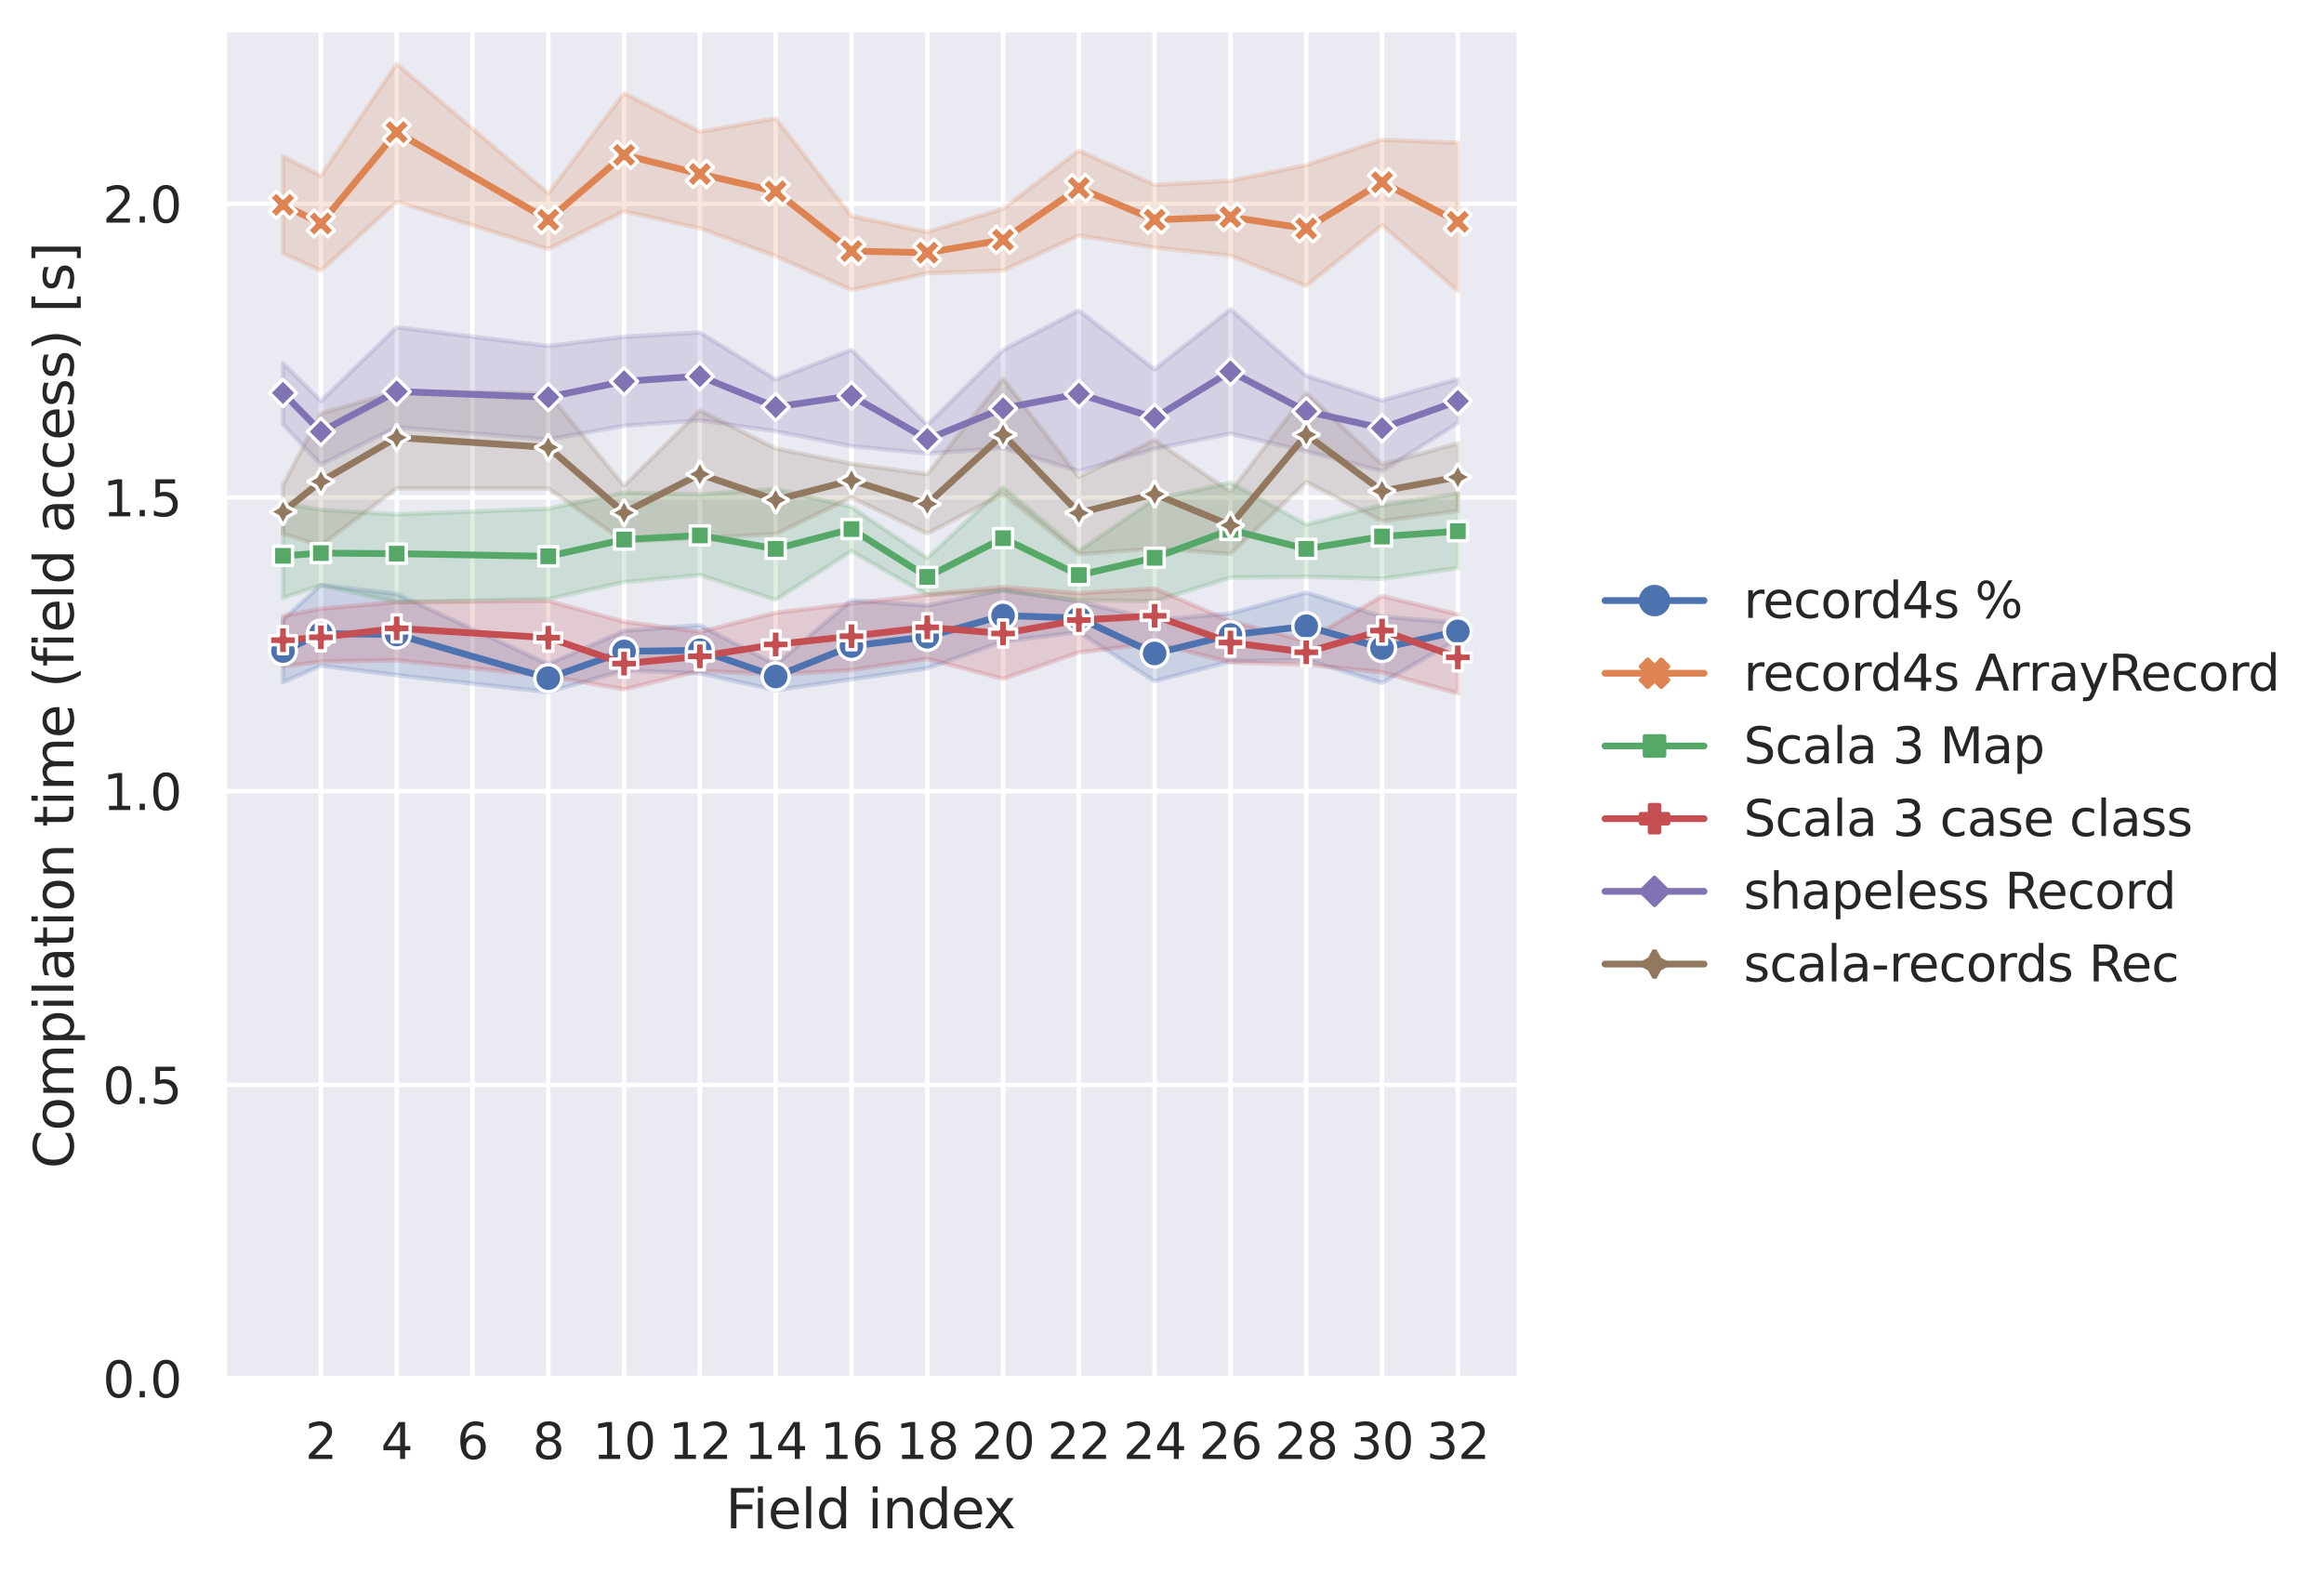 <?xml version="1.0" encoding="utf-8" standalone="no"?>
<!DOCTYPE svg PUBLIC "-//W3C//DTD SVG 1.1//EN"
  "http://www.w3.org/Graphics/SVG/1.1/DTD/svg11.dtd">
<svg xmlns:xlink="http://www.w3.org/1999/xlink" width="516.177pt" height="349.14pt" viewBox="0 0 516.177 349.14" xmlns="http://www.w3.org/2000/svg" version="1.1">
 <defs>
  <style type="text/css">*{stroke-linejoin: round; stroke-linecap: butt}</style>
 </defs>
 <g id="figure_1">
  <g id="patch_1">
   <path d="M 0 349.14 
L 516.177 349.14 
L 516.177 0 
L 0 0 
z
" style="fill: #ffffff"/>
  </g>
  <g id="axes_1">
   <g id="patch_2">
    <path d="M 49.807 306.18 
L 336.842 306.18 
L 336.842 7.2 
L 49.807 7.2 
z
" style="fill: #eaeaf2"/>
   </g>
   <g id="matplotlib.axis_1">
    <g id="xtick_1">
     <g id="line2d_1">
      <path d="M 71.272 306.18 
L 71.272 7.2 
" clip-path="url(#p2b495e289c)" style="fill: none; stroke: #ffffff; stroke-linecap: round"/>
     </g>
     <g id="text_1">
      <!-- 2 -->
      <g style="fill: #262626" transform="translate(67.772 324.038) scale(0.11 -0.11)">
       <defs>
        <path id="DejaVuSans-32" d="M 1228 531 
L 3431 531 
L 3431 0 
L 469 0 
L 469 531 
Q 828 903 1448 1529 
Q 2069 2156 2228 2338 
Q 2531 2678 2651 2914 
Q 2772 3150 2772 3378 
Q 2772 3750 2511 3984 
Q 2250 4219 1831 4219 
Q 1534 4219 1204 4116 
Q 875 4013 500 3803 
L 500 4441 
Q 881 4594 1212 4672 
Q 1544 4750 1819 4750 
Q 2544 4750 2975 4387 
Q 3406 4025 3406 3419 
Q 3406 3131 3298 2873 
Q 3191 2616 2906 2266 
Q 2828 2175 2409 1742 
Q 1991 1309 1228 531 
z
" transform="scale(0.016)"/>
       </defs>
       <use xlink:href="#DejaVuSans-32"/>
      </g>
     </g>
    </g>
    <g id="xtick_2">
     <g id="line2d_2">
      <path d="M 88.107 306.18 
L 88.107 7.2 
" clip-path="url(#p2b495e289c)" style="fill: none; stroke: #ffffff; stroke-linecap: round"/>
     </g>
     <g id="text_2">
      <!-- 4 -->
      <g style="fill: #262626" transform="translate(84.607 324.038) scale(0.11 -0.11)">
       <defs>
        <path id="DejaVuSans-34" d="M 2419 4116 
L 825 1625 
L 2419 1625 
L 2419 4116 
z
M 2253 4666 
L 3047 4666 
L 3047 1625 
L 3713 1625 
L 3713 1100 
L 3047 1100 
L 3047 0 
L 2419 0 
L 2419 1100 
L 313 1100 
L 313 1709 
L 2253 4666 
z
" transform="scale(0.016)"/>
       </defs>
       <use xlink:href="#DejaVuSans-34"/>
      </g>
     </g>
    </g>
    <g id="xtick_3">
     <g id="line2d_3">
      <path d="M 104.942 306.18 
L 104.942 7.2 
" clip-path="url(#p2b495e289c)" style="fill: none; stroke: #ffffff; stroke-linecap: round"/>
     </g>
     <g id="text_3">
      <!-- 6 -->
      <g style="fill: #262626" transform="translate(101.442 324.038) scale(0.11 -0.11)">
       <defs>
        <path id="DejaVuSans-36" d="M 2113 2584 
Q 1688 2584 1439 2293 
Q 1191 2003 1191 1497 
Q 1191 994 1439 701 
Q 1688 409 2113 409 
Q 2538 409 2786 701 
Q 3034 994 3034 1497 
Q 3034 2003 2786 2293 
Q 2538 2584 2113 2584 
z
M 3366 4563 
L 3366 3988 
Q 3128 4100 2886 4159 
Q 2644 4219 2406 4219 
Q 1781 4219 1451 3797 
Q 1122 3375 1075 2522 
Q 1259 2794 1537 2939 
Q 1816 3084 2150 3084 
Q 2853 3084 3261 2657 
Q 3669 2231 3669 1497 
Q 3669 778 3244 343 
Q 2819 -91 2113 -91 
Q 1303 -91 875 529 
Q 447 1150 447 2328 
Q 447 3434 972 4092 
Q 1497 4750 2381 4750 
Q 2619 4750 2861 4703 
Q 3103 4656 3366 4563 
z
" transform="scale(0.016)"/>
       </defs>
       <use xlink:href="#DejaVuSans-36"/>
      </g>
     </g>
    </g>
    <g id="xtick_4">
     <g id="line2d_4">
      <path d="M 121.776 306.18 
L 121.776 7.2 
" clip-path="url(#p2b495e289c)" style="fill: none; stroke: #ffffff; stroke-linecap: round"/>
     </g>
     <g id="text_4">
      <!-- 8 -->
      <g style="fill: #262626" transform="translate(118.277 324.038) scale(0.11 -0.11)">
       <defs>
        <path id="DejaVuSans-38" d="M 2034 2216 
Q 1584 2216 1326 1975 
Q 1069 1734 1069 1313 
Q 1069 891 1326 650 
Q 1584 409 2034 409 
Q 2484 409 2743 651 
Q 3003 894 3003 1313 
Q 3003 1734 2745 1975 
Q 2488 2216 2034 2216 
z
M 1403 2484 
Q 997 2584 770 2862 
Q 544 3141 544 3541 
Q 544 4100 942 4425 
Q 1341 4750 2034 4750 
Q 2731 4750 3128 4425 
Q 3525 4100 3525 3541 
Q 3525 3141 3298 2862 
Q 3072 2584 2669 2484 
Q 3125 2378 3379 2068 
Q 3634 1759 3634 1313 
Q 3634 634 3220 271 
Q 2806 -91 2034 -91 
Q 1263 -91 848 271 
Q 434 634 434 1313 
Q 434 1759 690 2068 
Q 947 2378 1403 2484 
z
M 1172 3481 
Q 1172 3119 1398 2916 
Q 1625 2713 2034 2713 
Q 2441 2713 2670 2916 
Q 2900 3119 2900 3481 
Q 2900 3844 2670 4047 
Q 2441 4250 2034 4250 
Q 1625 4250 1398 4047 
Q 1172 3844 1172 3481 
z
" transform="scale(0.016)"/>
       </defs>
       <use xlink:href="#DejaVuSans-38"/>
      </g>
     </g>
    </g>
    <g id="xtick_5">
     <g id="line2d_5">
      <path d="M 138.611 306.18 
L 138.611 7.2 
" clip-path="url(#p2b495e289c)" style="fill: none; stroke: #ffffff; stroke-linecap: round"/>
     </g>
     <g id="text_5">
      <!-- 10 -->
      <g style="fill: #262626" transform="translate(131.613 324.038) scale(0.11 -0.11)">
       <defs>
        <path id="DejaVuSans-31" d="M 794 531 
L 1825 531 
L 1825 4091 
L 703 3866 
L 703 4441 
L 1819 4666 
L 2450 4666 
L 2450 531 
L 3481 531 
L 3481 0 
L 794 0 
L 794 531 
z
" transform="scale(0.016)"/>
        <path id="DejaVuSans-30" d="M 2034 4250 
Q 1547 4250 1301 3770 
Q 1056 3291 1056 2328 
Q 1056 1369 1301 889 
Q 1547 409 2034 409 
Q 2525 409 2770 889 
Q 3016 1369 3016 2328 
Q 3016 3291 2770 3770 
Q 2525 4250 2034 4250 
z
M 2034 4750 
Q 2819 4750 3233 4129 
Q 3647 3509 3647 2328 
Q 3647 1150 3233 529 
Q 2819 -91 2034 -91 
Q 1250 -91 836 529 
Q 422 1150 422 2328 
Q 422 3509 836 4129 
Q 1250 4750 2034 4750 
z
" transform="scale(0.016)"/>
       </defs>
       <use xlink:href="#DejaVuSans-31"/>
       <use xlink:href="#DejaVuSans-30" x="63.623"/>
      </g>
     </g>
    </g>
    <g id="xtick_6">
     <g id="line2d_6">
      <path d="M 155.446 306.18 
L 155.446 7.2 
" clip-path="url(#p2b495e289c)" style="fill: none; stroke: #ffffff; stroke-linecap: round"/>
     </g>
     <g id="text_6">
      <!-- 12 -->
      <g style="fill: #262626" transform="translate(148.447 324.038) scale(0.11 -0.11)">
       <use xlink:href="#DejaVuSans-31"/>
       <use xlink:href="#DejaVuSans-32" x="63.623"/>
      </g>
     </g>
    </g>
    <g id="xtick_7">
     <g id="line2d_7">
      <path d="M 172.281 306.18 
L 172.281 7.2 
" clip-path="url(#p2b495e289c)" style="fill: none; stroke: #ffffff; stroke-linecap: round"/>
     </g>
     <g id="text_7">
      <!-- 14 -->
      <g style="fill: #262626" transform="translate(165.282 324.038) scale(0.11 -0.11)">
       <use xlink:href="#DejaVuSans-31"/>
       <use xlink:href="#DejaVuSans-34" x="63.623"/>
      </g>
     </g>
    </g>
    <g id="xtick_8">
     <g id="line2d_8">
      <path d="M 189.116 306.18 
L 189.116 7.2 
" clip-path="url(#p2b495e289c)" style="fill: none; stroke: #ffffff; stroke-linecap: round"/>
     </g>
     <g id="text_8">
      <!-- 16 -->
      <g style="fill: #262626" transform="translate(182.117 324.038) scale(0.11 -0.11)">
       <use xlink:href="#DejaVuSans-31"/>
       <use xlink:href="#DejaVuSans-36" x="63.623"/>
      </g>
     </g>
    </g>
    <g id="xtick_9">
     <g id="line2d_9">
      <path d="M 205.951 306.18 
L 205.951 7.2 
" clip-path="url(#p2b495e289c)" style="fill: none; stroke: #ffffff; stroke-linecap: round"/>
     </g>
     <g id="text_9">
      <!-- 18 -->
      <g style="fill: #262626" transform="translate(198.952 324.038) scale(0.11 -0.11)">
       <use xlink:href="#DejaVuSans-31"/>
       <use xlink:href="#DejaVuSans-38" x="63.623"/>
      </g>
     </g>
    </g>
    <g id="xtick_10">
     <g id="line2d_10">
      <path d="M 222.786 306.18 
L 222.786 7.2 
" clip-path="url(#p2b495e289c)" style="fill: none; stroke: #ffffff; stroke-linecap: round"/>
     </g>
     <g id="text_10">
      <!-- 20 -->
      <g style="fill: #262626" transform="translate(215.787 324.038) scale(0.11 -0.11)">
       <use xlink:href="#DejaVuSans-32"/>
       <use xlink:href="#DejaVuSans-30" x="63.623"/>
      </g>
     </g>
    </g>
    <g id="xtick_11">
     <g id="line2d_11">
      <path d="M 239.621 306.18 
L 239.621 7.2 
" clip-path="url(#p2b495e289c)" style="fill: none; stroke: #ffffff; stroke-linecap: round"/>
     </g>
     <g id="text_11">
      <!-- 22 -->
      <g style="fill: #262626" transform="translate(232.622 324.038) scale(0.11 -0.11)">
       <use xlink:href="#DejaVuSans-32"/>
       <use xlink:href="#DejaVuSans-32" x="63.623"/>
      </g>
     </g>
    </g>
    <g id="xtick_12">
     <g id="line2d_12">
      <path d="M 256.456 306.18 
L 256.456 7.2 
" clip-path="url(#p2b495e289c)" style="fill: none; stroke: #ffffff; stroke-linecap: round"/>
     </g>
     <g id="text_12">
      <!-- 24 -->
      <g style="fill: #262626" transform="translate(249.457 324.038) scale(0.11 -0.11)">
       <use xlink:href="#DejaVuSans-32"/>
       <use xlink:href="#DejaVuSans-34" x="63.623"/>
      </g>
     </g>
    </g>
    <g id="xtick_13">
     <g id="line2d_13">
      <path d="M 273.291 306.18 
L 273.291 7.2 
" clip-path="url(#p2b495e289c)" style="fill: none; stroke: #ffffff; stroke-linecap: round"/>
     </g>
     <g id="text_13">
      <!-- 26 -->
      <g style="fill: #262626" transform="translate(266.292 324.038) scale(0.11 -0.11)">
       <use xlink:href="#DejaVuSans-32"/>
       <use xlink:href="#DejaVuSans-36" x="63.623"/>
      </g>
     </g>
    </g>
    <g id="xtick_14">
     <g id="line2d_14">
      <path d="M 290.126 306.18 
L 290.126 7.2 
" clip-path="url(#p2b495e289c)" style="fill: none; stroke: #ffffff; stroke-linecap: round"/>
     </g>
     <g id="text_14">
      <!-- 28 -->
      <g style="fill: #262626" transform="translate(283.127 324.038) scale(0.11 -0.11)">
       <use xlink:href="#DejaVuSans-32"/>
       <use xlink:href="#DejaVuSans-38" x="63.623"/>
      </g>
     </g>
    </g>
    <g id="xtick_15">
     <g id="line2d_15">
      <path d="M 306.96 306.18 
L 306.96 7.2 
" clip-path="url(#p2b495e289c)" style="fill: none; stroke: #ffffff; stroke-linecap: round"/>
     </g>
     <g id="text_15">
      <!-- 30 -->
      <g style="fill: #262626" transform="translate(299.962 324.038) scale(0.11 -0.11)">
       <defs>
        <path id="DejaVuSans-33" d="M 2597 2516 
Q 3050 2419 3304 2112 
Q 3559 1806 3559 1356 
Q 3559 666 3084 287 
Q 2609 -91 1734 -91 
Q 1441 -91 1130 -33 
Q 819 25 488 141 
L 488 750 
Q 750 597 1062 519 
Q 1375 441 1716 441 
Q 2309 441 2620 675 
Q 2931 909 2931 1356 
Q 2931 1769 2642 2001 
Q 2353 2234 1838 2234 
L 1294 2234 
L 1294 2753 
L 1863 2753 
Q 2328 2753 2575 2939 
Q 2822 3125 2822 3475 
Q 2822 3834 2567 4026 
Q 2313 4219 1838 4219 
Q 1578 4219 1281 4162 
Q 984 4106 628 3988 
L 628 4550 
Q 988 4650 1302 4700 
Q 1616 4750 1894 4750 
Q 2613 4750 3031 4423 
Q 3450 4097 3450 3541 
Q 3450 3153 3228 2886 
Q 3006 2619 2597 2516 
z
" transform="scale(0.016)"/>
       </defs>
       <use xlink:href="#DejaVuSans-33"/>
       <use xlink:href="#DejaVuSans-30" x="63.623"/>
      </g>
     </g>
    </g>
    <g id="xtick_16">
     <g id="line2d_16">
      <path d="M 323.795 306.18 
L 323.795 7.2 
" clip-path="url(#p2b495e289c)" style="fill: none; stroke: #ffffff; stroke-linecap: round"/>
     </g>
     <g id="text_16">
      <!-- 32 -->
      <g style="fill: #262626" transform="translate(316.797 324.038) scale(0.11 -0.11)">
       <use xlink:href="#DejaVuSans-33"/>
       <use xlink:href="#DejaVuSans-32" x="63.623"/>
      </g>
     </g>
    </g>
    <g id="text_17">
     <!-- Field index -->
     <g style="fill: #262626" transform="translate(161.151 339.444) scale(0.12 -0.12)">
      <defs>
       <path id="DejaVuSans-46" d="M 628 4666 
L 3309 4666 
L 3309 4134 
L 1259 4134 
L 1259 2759 
L 3109 2759 
L 3109 2228 
L 1259 2228 
L 1259 0 
L 628 0 
L 628 4666 
z
" transform="scale(0.016)"/>
       <path id="DejaVuSans-69" d="M 603 3500 
L 1178 3500 
L 1178 0 
L 603 0 
L 603 3500 
z
M 603 4863 
L 1178 4863 
L 1178 4134 
L 603 4134 
L 603 4863 
z
" transform="scale(0.016)"/>
       <path id="DejaVuSans-65" d="M 3597 1894 
L 3597 1613 
L 953 1613 
Q 991 1019 1311 708 
Q 1631 397 2203 397 
Q 2534 397 2845 478 
Q 3156 559 3463 722 
L 3463 178 
Q 3153 47 2828 -22 
Q 2503 -91 2169 -91 
Q 1331 -91 842 396 
Q 353 884 353 1716 
Q 353 2575 817 3079 
Q 1281 3584 2069 3584 
Q 2775 3584 3186 3129 
Q 3597 2675 3597 1894 
z
M 3022 2063 
Q 3016 2534 2758 2815 
Q 2500 3097 2075 3097 
Q 1594 3097 1305 2825 
Q 1016 2553 972 2059 
L 3022 2063 
z
" transform="scale(0.016)"/>
       <path id="DejaVuSans-6c" d="M 603 4863 
L 1178 4863 
L 1178 0 
L 603 0 
L 603 4863 
z
" transform="scale(0.016)"/>
       <path id="DejaVuSans-64" d="M 2906 2969 
L 2906 4863 
L 3481 4863 
L 3481 0 
L 2906 0 
L 2906 525 
Q 2725 213 2448 61 
Q 2172 -91 1784 -91 
Q 1150 -91 751 415 
Q 353 922 353 1747 
Q 353 2572 751 3078 
Q 1150 3584 1784 3584 
Q 2172 3584 2448 3432 
Q 2725 3281 2906 2969 
z
M 947 1747 
Q 947 1113 1208 752 
Q 1469 391 1925 391 
Q 2381 391 2643 752 
Q 2906 1113 2906 1747 
Q 2906 2381 2643 2742 
Q 2381 3103 1925 3103 
Q 1469 3103 1208 2742 
Q 947 2381 947 1747 
z
" transform="scale(0.016)"/>
       <path id="DejaVuSans-20" transform="scale(0.016)"/>
       <path id="DejaVuSans-6e" d="M 3513 2113 
L 3513 0 
L 2938 0 
L 2938 2094 
Q 2938 2591 2744 2837 
Q 2550 3084 2163 3084 
Q 1697 3084 1428 2787 
Q 1159 2491 1159 1978 
L 1159 0 
L 581 0 
L 581 3500 
L 1159 3500 
L 1159 2956 
Q 1366 3272 1645 3428 
Q 1925 3584 2291 3584 
Q 2894 3584 3203 3211 
Q 3513 2838 3513 2113 
z
" transform="scale(0.016)"/>
       <path id="DejaVuSans-78" d="M 3513 3500 
L 2247 1797 
L 3578 0 
L 2900 0 
L 1881 1375 
L 863 0 
L 184 0 
L 1544 1831 
L 300 3500 
L 978 3500 
L 1906 2253 
L 2834 3500 
L 3513 3500 
z
" transform="scale(0.016)"/>
      </defs>
      <use xlink:href="#DejaVuSans-46"/>
      <use xlink:href="#DejaVuSans-69" x="50.27"/>
      <use xlink:href="#DejaVuSans-65" x="78.053"/>
      <use xlink:href="#DejaVuSans-6c" x="139.576"/>
      <use xlink:href="#DejaVuSans-64" x="167.359"/>
      <use xlink:href="#DejaVuSans-20" x="230.836"/>
      <use xlink:href="#DejaVuSans-69" x="262.623"/>
      <use xlink:href="#DejaVuSans-6e" x="290.406"/>
      <use xlink:href="#DejaVuSans-64" x="353.785"/>
      <use xlink:href="#DejaVuSans-65" x="417.262"/>
      <use xlink:href="#DejaVuSans-78" x="477.035"/>
     </g>
    </g>
   </g>
   <g id="matplotlib.axis_2">
    <g id="ytick_1">
     <g id="line2d_17">
      <path d="M 49.807 306.18 
L 336.842 306.18 
" clip-path="url(#p2b495e289c)" style="fill: none; stroke: #ffffff; stroke-linecap: round"/>
     </g>
     <g id="text_18">
      <!-- 0.0 -->
      <g style="fill: #262626" transform="translate(22.814 310.359) scale(0.11 -0.11)">
       <defs>
        <path id="DejaVuSans-2e" d="M 684 794 
L 1344 794 
L 1344 0 
L 684 0 
L 684 794 
z
" transform="scale(0.016)"/>
       </defs>
       <use xlink:href="#DejaVuSans-30"/>
       <use xlink:href="#DejaVuSans-2e" x="63.623"/>
       <use xlink:href="#DejaVuSans-30" x="95.41"/>
      </g>
     </g>
    </g>
    <g id="ytick_2">
     <g id="line2d_18">
      <path d="M 49.807 240.95 
L 336.842 240.95 
" clip-path="url(#p2b495e289c)" style="fill: none; stroke: #ffffff; stroke-linecap: round"/>
     </g>
     <g id="text_19">
      <!-- 0.5 -->
      <g style="fill: #262626" transform="translate(22.814 245.129) scale(0.11 -0.11)">
       <defs>
        <path id="DejaVuSans-35" d="M 691 4666 
L 3169 4666 
L 3169 4134 
L 1269 4134 
L 1269 2991 
Q 1406 3038 1543 3061 
Q 1681 3084 1819 3084 
Q 2600 3084 3056 2656 
Q 3513 2228 3513 1497 
Q 3513 744 3044 326 
Q 2575 -91 1722 -91 
Q 1428 -91 1123 -41 
Q 819 9 494 109 
L 494 744 
Q 775 591 1075 516 
Q 1375 441 1709 441 
Q 2250 441 2565 725 
Q 2881 1009 2881 1497 
Q 2881 1984 2565 2268 
Q 2250 2553 1709 2553 
Q 1456 2553 1204 2497 
Q 953 2441 691 2322 
L 691 4666 
z
" transform="scale(0.016)"/>
       </defs>
       <use xlink:href="#DejaVuSans-30"/>
       <use xlink:href="#DejaVuSans-2e" x="63.623"/>
       <use xlink:href="#DejaVuSans-35" x="95.41"/>
      </g>
     </g>
    </g>
    <g id="ytick_3">
     <g id="line2d_19">
      <path d="M 49.807 175.721 
L 336.842 175.721 
" clip-path="url(#p2b495e289c)" style="fill: none; stroke: #ffffff; stroke-linecap: round"/>
     </g>
     <g id="text_20">
      <!-- 1.0 -->
      <g style="fill: #262626" transform="translate(22.814 179.9) scale(0.11 -0.11)">
       <use xlink:href="#DejaVuSans-31"/>
       <use xlink:href="#DejaVuSans-2e" x="63.623"/>
       <use xlink:href="#DejaVuSans-30" x="95.41"/>
      </g>
     </g>
    </g>
    <g id="ytick_4">
     <g id="line2d_20">
      <path d="M 49.807 110.491 
L 336.842 110.491 
" clip-path="url(#p2b495e289c)" style="fill: none; stroke: #ffffff; stroke-linecap: round"/>
     </g>
     <g id="text_21">
      <!-- 1.5 -->
      <g style="fill: #262626" transform="translate(22.814 114.67) scale(0.11 -0.11)">
       <use xlink:href="#DejaVuSans-31"/>
       <use xlink:href="#DejaVuSans-2e" x="63.623"/>
       <use xlink:href="#DejaVuSans-35" x="95.41"/>
      </g>
     </g>
    </g>
    <g id="ytick_5">
     <g id="line2d_21">
      <path d="M 49.807 45.261 
L 336.842 45.261 
" clip-path="url(#p2b495e289c)" style="fill: none; stroke: #ffffff; stroke-linecap: round"/>
     </g>
     <g id="text_22">
      <!-- 2.0 -->
      <g style="fill: #262626" transform="translate(22.814 49.44) scale(0.11 -0.11)">
       <use xlink:href="#DejaVuSans-32"/>
       <use xlink:href="#DejaVuSans-2e" x="63.623"/>
       <use xlink:href="#DejaVuSans-30" x="95.41"/>
      </g>
     </g>
    </g>
    <g id="text_23">
     <!-- Compilation time (field access) [s] -->
     <g style="fill: #262626" transform="translate(16.318 259.545) rotate(-90) scale(0.12 -0.12)">
      <defs>
       <path id="DejaVuSans-43" d="M 4122 4306 
L 4122 3641 
Q 3803 3938 3442 4084 
Q 3081 4231 2675 4231 
Q 1875 4231 1450 3742 
Q 1025 3253 1025 2328 
Q 1025 1406 1450 917 
Q 1875 428 2675 428 
Q 3081 428 3442 575 
Q 3803 722 4122 1019 
L 4122 359 
Q 3791 134 3420 21 
Q 3050 -91 2638 -91 
Q 1578 -91 968 557 
Q 359 1206 359 2328 
Q 359 3453 968 4101 
Q 1578 4750 2638 4750 
Q 3056 4750 3426 4639 
Q 3797 4528 4122 4306 
z
" transform="scale(0.016)"/>
       <path id="DejaVuSans-6f" d="M 1959 3097 
Q 1497 3097 1228 2736 
Q 959 2375 959 1747 
Q 959 1119 1226 758 
Q 1494 397 1959 397 
Q 2419 397 2687 759 
Q 2956 1122 2956 1747 
Q 2956 2369 2687 2733 
Q 2419 3097 1959 3097 
z
M 1959 3584 
Q 2709 3584 3137 3096 
Q 3566 2609 3566 1747 
Q 3566 888 3137 398 
Q 2709 -91 1959 -91 
Q 1206 -91 779 398 
Q 353 888 353 1747 
Q 353 2609 779 3096 
Q 1206 3584 1959 3584 
z
" transform="scale(0.016)"/>
       <path id="DejaVuSans-6d" d="M 3328 2828 
Q 3544 3216 3844 3400 
Q 4144 3584 4550 3584 
Q 5097 3584 5394 3201 
Q 5691 2819 5691 2113 
L 5691 0 
L 5113 0 
L 5113 2094 
Q 5113 2597 4934 2840 
Q 4756 3084 4391 3084 
Q 3944 3084 3684 2787 
Q 3425 2491 3425 1978 
L 3425 0 
L 2847 0 
L 2847 2094 
Q 2847 2600 2669 2842 
Q 2491 3084 2119 3084 
Q 1678 3084 1418 2786 
Q 1159 2488 1159 1978 
L 1159 0 
L 581 0 
L 581 3500 
L 1159 3500 
L 1159 2956 
Q 1356 3278 1631 3431 
Q 1906 3584 2284 3584 
Q 2666 3584 2933 3390 
Q 3200 3197 3328 2828 
z
" transform="scale(0.016)"/>
       <path id="DejaVuSans-70" d="M 1159 525 
L 1159 -1331 
L 581 -1331 
L 581 3500 
L 1159 3500 
L 1159 2969 
Q 1341 3281 1617 3432 
Q 1894 3584 2278 3584 
Q 2916 3584 3314 3078 
Q 3713 2572 3713 1747 
Q 3713 922 3314 415 
Q 2916 -91 2278 -91 
Q 1894 -91 1617 61 
Q 1341 213 1159 525 
z
M 3116 1747 
Q 3116 2381 2855 2742 
Q 2594 3103 2138 3103 
Q 1681 3103 1420 2742 
Q 1159 2381 1159 1747 
Q 1159 1113 1420 752 
Q 1681 391 2138 391 
Q 2594 391 2855 752 
Q 3116 1113 3116 1747 
z
" transform="scale(0.016)"/>
       <path id="DejaVuSans-61" d="M 2194 1759 
Q 1497 1759 1228 1600 
Q 959 1441 959 1056 
Q 959 750 1161 570 
Q 1363 391 1709 391 
Q 2188 391 2477 730 
Q 2766 1069 2766 1631 
L 2766 1759 
L 2194 1759 
z
M 3341 1997 
L 3341 0 
L 2766 0 
L 2766 531 
Q 2569 213 2275 61 
Q 1981 -91 1556 -91 
Q 1019 -91 701 211 
Q 384 513 384 1019 
Q 384 1609 779 1909 
Q 1175 2209 1959 2209 
L 2766 2209 
L 2766 2266 
Q 2766 2663 2505 2880 
Q 2244 3097 1772 3097 
Q 1472 3097 1187 3025 
Q 903 2953 641 2809 
L 641 3341 
Q 956 3463 1253 3523 
Q 1550 3584 1831 3584 
Q 2591 3584 2966 3190 
Q 3341 2797 3341 1997 
z
" transform="scale(0.016)"/>
       <path id="DejaVuSans-74" d="M 1172 4494 
L 1172 3500 
L 2356 3500 
L 2356 3053 
L 1172 3053 
L 1172 1153 
Q 1172 725 1289 603 
Q 1406 481 1766 481 
L 2356 481 
L 2356 0 
L 1766 0 
Q 1100 0 847 248 
Q 594 497 594 1153 
L 594 3053 
L 172 3053 
L 172 3500 
L 594 3500 
L 594 4494 
L 1172 4494 
z
" transform="scale(0.016)"/>
       <path id="DejaVuSans-28" d="M 1984 4856 
Q 1566 4138 1362 3434 
Q 1159 2731 1159 2009 
Q 1159 1288 1364 580 
Q 1569 -128 1984 -844 
L 1484 -844 
Q 1016 -109 783 600 
Q 550 1309 550 2009 
Q 550 2706 781 3412 
Q 1013 4119 1484 4856 
L 1984 4856 
z
" transform="scale(0.016)"/>
       <path id="DejaVuSans-66" d="M 2375 4863 
L 2375 4384 
L 1825 4384 
Q 1516 4384 1395 4259 
Q 1275 4134 1275 3809 
L 1275 3500 
L 2222 3500 
L 2222 3053 
L 1275 3053 
L 1275 0 
L 697 0 
L 697 3053 
L 147 3053 
L 147 3500 
L 697 3500 
L 697 3744 
Q 697 4328 969 4595 
Q 1241 4863 1831 4863 
L 2375 4863 
z
" transform="scale(0.016)"/>
       <path id="DejaVuSans-63" d="M 3122 3366 
L 3122 2828 
Q 2878 2963 2633 3030 
Q 2388 3097 2138 3097 
Q 1578 3097 1268 2742 
Q 959 2388 959 1747 
Q 959 1106 1268 751 
Q 1578 397 2138 397 
Q 2388 397 2633 464 
Q 2878 531 3122 666 
L 3122 134 
Q 2881 22 2623 -34 
Q 2366 -91 2075 -91 
Q 1284 -91 818 406 
Q 353 903 353 1747 
Q 353 2603 823 3093 
Q 1294 3584 2113 3584 
Q 2378 3584 2631 3529 
Q 2884 3475 3122 3366 
z
" transform="scale(0.016)"/>
       <path id="DejaVuSans-73" d="M 2834 3397 
L 2834 2853 
Q 2591 2978 2328 3040 
Q 2066 3103 1784 3103 
Q 1356 3103 1142 2972 
Q 928 2841 928 2578 
Q 928 2378 1081 2264 
Q 1234 2150 1697 2047 
L 1894 2003 
Q 2506 1872 2764 1633 
Q 3022 1394 3022 966 
Q 3022 478 2636 193 
Q 2250 -91 1575 -91 
Q 1294 -91 989 -36 
Q 684 19 347 128 
L 347 722 
Q 666 556 975 473 
Q 1284 391 1588 391 
Q 1994 391 2212 530 
Q 2431 669 2431 922 
Q 2431 1156 2273 1281 
Q 2116 1406 1581 1522 
L 1381 1569 
Q 847 1681 609 1914 
Q 372 2147 372 2553 
Q 372 3047 722 3315 
Q 1072 3584 1716 3584 
Q 2034 3584 2315 3537 
Q 2597 3491 2834 3397 
z
" transform="scale(0.016)"/>
       <path id="DejaVuSans-29" d="M 513 4856 
L 1013 4856 
Q 1481 4119 1714 3412 
Q 1947 2706 1947 2009 
Q 1947 1309 1714 600 
Q 1481 -109 1013 -844 
L 513 -844 
Q 928 -128 1133 580 
Q 1338 1288 1338 2009 
Q 1338 2731 1133 3434 
Q 928 4138 513 4856 
z
" transform="scale(0.016)"/>
       <path id="DejaVuSans-5b" d="M 550 4863 
L 1875 4863 
L 1875 4416 
L 1125 4416 
L 1125 -397 
L 1875 -397 
L 1875 -844 
L 550 -844 
L 550 4863 
z
" transform="scale(0.016)"/>
       <path id="DejaVuSans-5d" d="M 1947 4863 
L 1947 -844 
L 622 -844 
L 622 -397 
L 1369 -397 
L 1369 4416 
L 622 4416 
L 622 4863 
L 1947 4863 
z
" transform="scale(0.016)"/>
      </defs>
      <use xlink:href="#DejaVuSans-43"/>
      <use xlink:href="#DejaVuSans-6f" x="69.824"/>
      <use xlink:href="#DejaVuSans-6d" x="131.006"/>
      <use xlink:href="#DejaVuSans-70" x="228.418"/>
      <use xlink:href="#DejaVuSans-69" x="291.895"/>
      <use xlink:href="#DejaVuSans-6c" x="319.678"/>
      <use xlink:href="#DejaVuSans-61" x="347.461"/>
      <use xlink:href="#DejaVuSans-74" x="408.74"/>
      <use xlink:href="#DejaVuSans-69" x="447.949"/>
      <use xlink:href="#DejaVuSans-6f" x="475.732"/>
      <use xlink:href="#DejaVuSans-6e" x="536.914"/>
      <use xlink:href="#DejaVuSans-20" x="600.293"/>
      <use xlink:href="#DejaVuSans-74" x="632.08"/>
      <use xlink:href="#DejaVuSans-69" x="671.289"/>
      <use xlink:href="#DejaVuSans-6d" x="699.072"/>
      <use xlink:href="#DejaVuSans-65" x="796.484"/>
      <use xlink:href="#DejaVuSans-20" x="858.008"/>
      <use xlink:href="#DejaVuSans-28" x="889.795"/>
      <use xlink:href="#DejaVuSans-66" x="928.809"/>
      <use xlink:href="#DejaVuSans-69" x="964.014"/>
      <use xlink:href="#DejaVuSans-65" x="991.797"/>
      <use xlink:href="#DejaVuSans-6c" x="1053.32"/>
      <use xlink:href="#DejaVuSans-64" x="1081.104"/>
      <use xlink:href="#DejaVuSans-20" x="1144.58"/>
      <use xlink:href="#DejaVuSans-61" x="1176.367"/>
      <use xlink:href="#DejaVuSans-63" x="1237.646"/>
      <use xlink:href="#DejaVuSans-63" x="1292.627"/>
      <use xlink:href="#DejaVuSans-65" x="1347.607"/>
      <use xlink:href="#DejaVuSans-73" x="1409.131"/>
      <use xlink:href="#DejaVuSans-73" x="1461.23"/>
      <use xlink:href="#DejaVuSans-29" x="1513.33"/>
      <use xlink:href="#DejaVuSans-20" x="1552.344"/>
      <use xlink:href="#DejaVuSans-5b" x="1584.131"/>
      <use xlink:href="#DejaVuSans-73" x="1623.145"/>
      <use xlink:href="#DejaVuSans-5d" x="1675.244"/>
     </g>
    </g>
   </g>
   <g id="PolyCollection_1">
    <defs>
     <path id="m86bebadb65" d="M 62.854 -211.474 
L 62.854 -197.619 
L 71.272 -201.3 
L 88.107 -199.191 
L 121.776 -195.423 
L 138.611 -200.261 
L 155.446 -199.578 
L 172.281 -195.87 
L 189.116 -198.26 
L 205.951 -200.708 
L 222.786 -206.671 
L 239.621 -208.753 
L 256.456 -197.848 
L 273.291 -202.26 
L 290.126 -202.605 
L 306.96 -197.455 
L 323.795 -207.213 
L 323.795 -210.831 
L 323.795 -210.831 
L 306.96 -212.199 
L 290.126 -217.52 
L 273.291 -212.882 
L 256.456 -211.452 
L 239.621 -215.524 
L 222.786 -218.176 
L 205.951 -214.631 
L 189.116 -215.805 
L 172.281 -201.503 
L 155.446 -210.295 
L 138.611 -209.058 
L 121.776 -201.622 
L 88.107 -217.237 
L 71.272 -219.224 
L 62.854 -211.474 
z
" style="stroke: #4c72b0; stroke-opacity: 0.2"/>
    </defs>
    <g clip-path="url(#p2b495e289c)">
     <use xlink:href="#m86bebadb65" x="0" y="349.14" style="fill: #4c72b0; fill-opacity: 0.2; stroke: #4c72b0; stroke-opacity: 0.2"/>
    </g>
   </g>
   <g id="PolyCollection_2">
    <defs>
     <path id="m2ea2345f7d" d="M 62.854 -314.405 
L 62.854 -292.874 
L 71.272 -289.011 
L 88.107 -304.342 
L 121.776 -293.834 
L 138.611 -302.2 
L 155.446 -298.439 
L 172.281 -292.27 
L 189.116 -284.739 
L 205.951 -288.429 
L 222.786 -289.066 
L 239.621 -296.831 
L 256.456 -294.162 
L 273.291 -292.378 
L 290.126 -285.618 
L 306.96 -299.164 
L 323.795 -284.479 
L 323.795 -317.43 
L 323.795 -317.43 
L 306.96 -318.09 
L 290.126 -312.463 
L 273.291 -308.972 
L 256.456 -308.068 
L 239.621 -315.696 
L 222.786 -302.755 
L 205.951 -297.597 
L 189.116 -301.155 
L 172.281 -322.831 
L 155.446 -319.872 
L 138.611 -328.443 
L 121.776 -306.162 
L 88.107 -334.949 
L 71.272 -310.09 
L 62.854 -314.405 
z
" style="stroke: #dd8452; stroke-opacity: 0.2"/>
    </defs>
    <g clip-path="url(#p2b495e289c)">
     <use xlink:href="#m2ea2345f7d" x="0" y="349.14" style="fill: #dd8452; fill-opacity: 0.2; stroke: #dd8452; stroke-opacity: 0.2"/>
    </g>
   </g>
   <g id="PolyCollection_3">
    <defs>
     <path id="m5f20ebd773" d="M 62.854 -237.341 
L 62.854 -216.371 
L 71.272 -219.169 
L 88.107 -215.351 
L 121.776 -216.102 
L 138.611 -219.846 
L 155.446 -221.422 
L 172.281 -215.935 
L 189.116 -226.721 
L 205.951 -217.016 
L 222.786 -217.842 
L 239.621 -215.835 
L 256.456 -215.588 
L 273.291 -220.861 
L 290.126 -221.051 
L 306.96 -220.606 
L 323.795 -222.991 
L 323.795 -239.544 
L 323.795 -239.544 
L 306.96 -236.92 
L 290.126 -232.637 
L 273.291 -241.936 
L 256.456 -238.239 
L 239.621 -226.775 
L 222.786 -240.926 
L 205.951 -225.174 
L 189.116 -236.538 
L 172.281 -240.558 
L 155.446 -239.303 
L 138.611 -239.723 
L 121.776 -236.153 
L 88.107 -234.909 
L 71.272 -235.9 
L 62.854 -237.341 
z
" style="stroke: #55a868; stroke-opacity: 0.2"/>
    </defs>
    <g clip-path="url(#p2b495e289c)">
     <use xlink:href="#m5f20ebd773" x="0" y="349.14" style="fill: #55a868; fill-opacity: 0.2; stroke: #55a868; stroke-opacity: 0.2"/>
    </g>
   </g>
   <g id="PolyCollection_4">
    <defs>
     <path id="m8d62a8a98a" d="M 62.854 -212.343 
L 62.854 -201.121 
L 71.272 -202.193 
L 88.107 -202.498 
L 121.776 -198.996 
L 138.611 -196.042 
L 155.446 -200.175 
L 172.281 -199.27 
L 189.116 -200.311 
L 205.951 -202.814 
L 222.786 -198.364 
L 239.621 -204.213 
L 256.456 -206.317 
L 273.291 -202.036 
L 290.126 -201.521 
L 306.96 -199.842 
L 323.795 -195.134 
L 323.795 -212.704 
L 323.795 -212.704 
L 306.96 -216.759 
L 290.126 -206.708 
L 273.291 -211.201 
L 256.456 -218.408 
L 239.621 -217.391 
L 222.786 -218.751 
L 205.951 -217.04 
L 189.116 -215.056 
L 172.281 -213.049 
L 155.446 -208.788 
L 138.611 -211.063 
L 121.776 -215.675 
L 88.107 -215.42 
L 71.272 -213.958 
L 62.854 -212.343 
z
" style="stroke: #c44e52; stroke-opacity: 0.2"/>
    </defs>
    <g clip-path="url(#p2b495e289c)">
     <use xlink:href="#m8d62a8a98a" x="0" y="349.14" style="fill: #c44e52; fill-opacity: 0.2; stroke: #c44e52; stroke-opacity: 0.2"/>
    </g>
   </g>
   <g id="PolyCollection_5">
    <defs>
     <path id="m17cead847d" d="M 62.854 -268.488 
L 62.854 -254.863 
L 71.272 -245.965 
L 88.107 -254.232 
L 121.776 -251.509 
L 138.611 -254.566 
L 155.446 -255.794 
L 172.281 -253.341 
L 189.116 -250.035 
L 205.951 -248.44 
L 222.786 -249.615 
L 239.621 -244.469 
L 256.456 -249.456 
L 273.291 -252.844 
L 290.126 -248.91 
L 306.96 -244.493 
L 323.795 -255.189 
L 323.795 -264.948 
L 323.795 -264.948 
L 306.96 -260.185 
L 290.126 -265.7 
L 273.291 -280.441 
L 256.456 -267.079 
L 239.621 -280.197 
L 222.786 -271.426 
L 205.951 -254.755 
L 189.116 -271.434 
L 172.281 -264.845 
L 155.446 -275.317 
L 138.611 -274.331 
L 121.776 -272.29 
L 88.107 -276.445 
L 71.272 -260.068 
L 62.854 -268.488 
z
" style="stroke: #8172b3; stroke-opacity: 0.2"/>
    </defs>
    <g clip-path="url(#p2b495e289c)">
     <use xlink:href="#m17cead847d" x="0" y="349.14" style="fill: #8172b3; fill-opacity: 0.2; stroke: #8172b3; stroke-opacity: 0.2"/>
    </g>
   </g>
   <g id="PolyCollection_6">
    <defs>
     <path id="m1bde9e1c2d" d="M 62.854 -241.402 
L 62.854 -230.549 
L 71.272 -228.01 
L 88.107 -240.652 
L 121.776 -240.645 
L 138.611 -228.871 
L 155.446 -229.635 
L 172.281 -230.532 
L 189.116 -238.632 
L 205.951 -230.622 
L 222.786 -239.401 
L 239.621 -226.044 
L 256.456 -227.326 
L 273.291 -226.136 
L 290.126 -242.097 
L 306.96 -233.408 
L 323.795 -235.666 
L 323.795 -250.663 
L 323.795 -250.663 
L 306.96 -246.033 
L 290.126 -261.856 
L 273.291 -239.913 
L 256.456 -251.44 
L 239.621 -243.205 
L 222.786 -265.052 
L 205.951 -243.809 
L 189.116 -246.131 
L 172.281 -249.527 
L 155.446 -257.994 
L 138.611 -241.255 
L 121.776 -261.748 
L 88.107 -262.189 
L 71.272 -257.307 
L 62.854 -241.402 
z
" style="stroke: #937860; stroke-opacity: 0.2"/>
    </defs>
    <g clip-path="url(#p2b495e289c)">
     <use xlink:href="#m1bde9e1c2d" x="0" y="349.14" style="fill: #937860; fill-opacity: 0.2; stroke: #937860; stroke-opacity: 0.2"/>
    </g>
   </g>
   <g id="line2d_22">
    <path d="M 62.854 144.594 
L 71.272 140.714 
L 88.107 140.925 
L 121.776 150.617 
L 138.611 144.677 
L 155.446 144.427 
L 172.281 150.248 
L 189.116 143.491 
L 205.951 141.428 
L 222.786 136.716 
L 239.621 137.279 
L 256.456 145.135 
L 273.291 141.035 
L 290.126 139.077 
L 306.96 143.932 
L 323.795 140.231 
" clip-path="url(#p2b495e289c)" style="fill: none; stroke: #4c72b0; stroke-width: 1.5; stroke-linecap: round"/>
    <defs>
     <path id="mbf27e8b027" d="M 0 3 
C 0.796 3 1.559 2.684 2.121 2.121 
C 2.684 1.559 3 0.796 3 0 
C 3 -0.796 2.684 -1.559 2.121 -2.121 
C 1.559 -2.684 0.796 -3 0 -3 
C -0.796 -3 -1.559 -2.684 -2.121 -2.121 
C -2.684 -1.559 -3 -0.796 -3 0 
C -3 0.796 -2.684 1.559 -2.121 2.121 
C -1.559 2.684 -0.796 3 0 3 
z
" style="stroke: #ffffff; stroke-width: 0.75"/>
    </defs>
    <g clip-path="url(#p2b495e289c)">
     <use xlink:href="#mbf27e8b027" x="62.854" y="144.594" style="fill: #4c72b0; stroke: #ffffff; stroke-width: 0.75"/>
     <use xlink:href="#mbf27e8b027" x="71.272" y="140.714" style="fill: #4c72b0; stroke: #ffffff; stroke-width: 0.75"/>
     <use xlink:href="#mbf27e8b027" x="88.107" y="140.925" style="fill: #4c72b0; stroke: #ffffff; stroke-width: 0.75"/>
     <use xlink:href="#mbf27e8b027" x="121.776" y="150.617" style="fill: #4c72b0; stroke: #ffffff; stroke-width: 0.75"/>
     <use xlink:href="#mbf27e8b027" x="138.611" y="144.677" style="fill: #4c72b0; stroke: #ffffff; stroke-width: 0.75"/>
     <use xlink:href="#mbf27e8b027" x="155.446" y="144.427" style="fill: #4c72b0; stroke: #ffffff; stroke-width: 0.75"/>
     <use xlink:href="#mbf27e8b027" x="172.281" y="150.248" style="fill: #4c72b0; stroke: #ffffff; stroke-width: 0.75"/>
     <use xlink:href="#mbf27e8b027" x="189.116" y="143.491" style="fill: #4c72b0; stroke: #ffffff; stroke-width: 0.75"/>
     <use xlink:href="#mbf27e8b027" x="205.951" y="141.428" style="fill: #4c72b0; stroke: #ffffff; stroke-width: 0.75"/>
     <use xlink:href="#mbf27e8b027" x="222.786" y="136.716" style="fill: #4c72b0; stroke: #ffffff; stroke-width: 0.75"/>
     <use xlink:href="#mbf27e8b027" x="239.621" y="137.279" style="fill: #4c72b0; stroke: #ffffff; stroke-width: 0.75"/>
     <use xlink:href="#mbf27e8b027" x="256.456" y="145.135" style="fill: #4c72b0; stroke: #ffffff; stroke-width: 0.75"/>
     <use xlink:href="#mbf27e8b027" x="273.291" y="141.035" style="fill: #4c72b0; stroke: #ffffff; stroke-width: 0.75"/>
     <use xlink:href="#mbf27e8b027" x="290.126" y="139.077" style="fill: #4c72b0; stroke: #ffffff; stroke-width: 0.75"/>
     <use xlink:href="#mbf27e8b027" x="306.96" y="143.932" style="fill: #4c72b0; stroke: #ffffff; stroke-width: 0.75"/>
     <use xlink:href="#mbf27e8b027" x="323.795" y="140.231" style="fill: #4c72b0; stroke: #ffffff; stroke-width: 0.75"/>
    </g>
   </g>
   <g id="line2d_23">
    <path d="M 62.854 45.497 
L 71.272 49.634 
L 88.107 29.347 
L 121.776 48.827 
L 138.611 34.409 
L 155.446 38.636 
L 172.281 42.493 
L 189.116 55.764 
L 205.951 56.127 
L 222.786 53.261 
L 239.621 41.751 
L 256.456 48.809 
L 273.291 48.202 
L 290.126 50.757 
L 306.96 40.46 
L 323.795 49.258 
" clip-path="url(#p2b495e289c)" style="fill: none; stroke: #dd8452; stroke-width: 1.5; stroke-linecap: round"/>
    <defs>
     <path id="me9367487dd" d="M -1.5 3 
L 0 1.5 
L 1.5 3 
L 3 1.5 
L 1.5 0 
L 3 -1.5 
L 1.5 -3 
L 0 -1.5 
L -1.5 -3 
L -3 -1.5 
L -1.5 0 
L -3 1.5 
z
" style="stroke: #ffffff; stroke-width: 0.75; stroke-linejoin: miter"/>
    </defs>
    <g clip-path="url(#p2b495e289c)">
     <use xlink:href="#me9367487dd" x="62.854" y="45.497" style="fill: #dd8452; stroke: #ffffff; stroke-width: 0.75; stroke-linejoin: miter"/>
     <use xlink:href="#me9367487dd" x="71.272" y="49.634" style="fill: #dd8452; stroke: #ffffff; stroke-width: 0.75; stroke-linejoin: miter"/>
     <use xlink:href="#me9367487dd" x="88.107" y="29.347" style="fill: #dd8452; stroke: #ffffff; stroke-width: 0.75; stroke-linejoin: miter"/>
     <use xlink:href="#me9367487dd" x="121.776" y="48.827" style="fill: #dd8452; stroke: #ffffff; stroke-width: 0.75; stroke-linejoin: miter"/>
     <use xlink:href="#me9367487dd" x="138.611" y="34.409" style="fill: #dd8452; stroke: #ffffff; stroke-width: 0.75; stroke-linejoin: miter"/>
     <use xlink:href="#me9367487dd" x="155.446" y="38.636" style="fill: #dd8452; stroke: #ffffff; stroke-width: 0.75; stroke-linejoin: miter"/>
     <use xlink:href="#me9367487dd" x="172.281" y="42.493" style="fill: #dd8452; stroke: #ffffff; stroke-width: 0.75; stroke-linejoin: miter"/>
     <use xlink:href="#me9367487dd" x="189.116" y="55.764" style="fill: #dd8452; stroke: #ffffff; stroke-width: 0.75; stroke-linejoin: miter"/>
     <use xlink:href="#me9367487dd" x="205.951" y="56.127" style="fill: #dd8452; stroke: #ffffff; stroke-width: 0.75; stroke-linejoin: miter"/>
     <use xlink:href="#me9367487dd" x="222.786" y="53.261" style="fill: #dd8452; stroke: #ffffff; stroke-width: 0.75; stroke-linejoin: miter"/>
     <use xlink:href="#me9367487dd" x="239.621" y="41.751" style="fill: #dd8452; stroke: #ffffff; stroke-width: 0.75; stroke-linejoin: miter"/>
     <use xlink:href="#me9367487dd" x="256.456" y="48.809" style="fill: #dd8452; stroke: #ffffff; stroke-width: 0.75; stroke-linejoin: miter"/>
     <use xlink:href="#me9367487dd" x="273.291" y="48.202" style="fill: #dd8452; stroke: #ffffff; stroke-width: 0.75; stroke-linejoin: miter"/>
     <use xlink:href="#me9367487dd" x="290.126" y="50.757" style="fill: #dd8452; stroke: #ffffff; stroke-width: 0.75; stroke-linejoin: miter"/>
     <use xlink:href="#me9367487dd" x="306.96" y="40.46" style="fill: #dd8452; stroke: #ffffff; stroke-width: 0.75; stroke-linejoin: miter"/>
     <use xlink:href="#me9367487dd" x="323.795" y="49.258" style="fill: #dd8452; stroke: #ffffff; stroke-width: 0.75; stroke-linejoin: miter"/>
    </g>
   </g>
   <g id="line2d_24">
    <path d="M 62.854 123.447 
L 71.272 122.843 
L 88.107 122.967 
L 121.776 123.557 
L 138.611 119.826 
L 155.446 118.92 
L 172.281 121.897 
L 189.116 117.51 
L 205.951 128.14 
L 222.786 119.524 
L 239.621 127.727 
L 256.456 123.879 
L 273.291 117.685 
L 290.126 121.901 
L 306.96 119.159 
L 323.795 117.98 
" clip-path="url(#p2b495e289c)" style="fill: none; stroke: #55a868; stroke-width: 1.5; stroke-linecap: round"/>
    <defs>
     <path id="m00fc20149c" d="M -2.121 -2.121 
L -2.121 2.121 
L 2.121 2.121 
L 2.121 -2.121 
z
" style="stroke: #ffffff; stroke-width: 0.75; stroke-linejoin: miter"/>
    </defs>
    <g clip-path="url(#p2b495e289c)">
     <use xlink:href="#m00fc20149c" x="62.854" y="123.447" style="fill: #55a868; stroke: #ffffff; stroke-width: 0.75; stroke-linejoin: miter"/>
     <use xlink:href="#m00fc20149c" x="71.272" y="122.843" style="fill: #55a868; stroke: #ffffff; stroke-width: 0.75; stroke-linejoin: miter"/>
     <use xlink:href="#m00fc20149c" x="88.107" y="122.967" style="fill: #55a868; stroke: #ffffff; stroke-width: 0.75; stroke-linejoin: miter"/>
     <use xlink:href="#m00fc20149c" x="121.776" y="123.557" style="fill: #55a868; stroke: #ffffff; stroke-width: 0.75; stroke-linejoin: miter"/>
     <use xlink:href="#m00fc20149c" x="138.611" y="119.826" style="fill: #55a868; stroke: #ffffff; stroke-width: 0.75; stroke-linejoin: miter"/>
     <use xlink:href="#m00fc20149c" x="155.446" y="118.92" style="fill: #55a868; stroke: #ffffff; stroke-width: 0.75; stroke-linejoin: miter"/>
     <use xlink:href="#m00fc20149c" x="172.281" y="121.897" style="fill: #55a868; stroke: #ffffff; stroke-width: 0.75; stroke-linejoin: miter"/>
     <use xlink:href="#m00fc20149c" x="189.116" y="117.51" style="fill: #55a868; stroke: #ffffff; stroke-width: 0.75; stroke-linejoin: miter"/>
     <use xlink:href="#m00fc20149c" x="205.951" y="128.14" style="fill: #55a868; stroke: #ffffff; stroke-width: 0.75; stroke-linejoin: miter"/>
     <use xlink:href="#m00fc20149c" x="222.786" y="119.524" style="fill: #55a868; stroke: #ffffff; stroke-width: 0.75; stroke-linejoin: miter"/>
     <use xlink:href="#m00fc20149c" x="239.621" y="127.727" style="fill: #55a868; stroke: #ffffff; stroke-width: 0.75; stroke-linejoin: miter"/>
     <use xlink:href="#m00fc20149c" x="256.456" y="123.879" style="fill: #55a868; stroke: #ffffff; stroke-width: 0.75; stroke-linejoin: miter"/>
     <use xlink:href="#m00fc20149c" x="273.291" y="117.685" style="fill: #55a868; stroke: #ffffff; stroke-width: 0.75; stroke-linejoin: miter"/>
     <use xlink:href="#m00fc20149c" x="290.126" y="121.901" style="fill: #55a868; stroke: #ffffff; stroke-width: 0.75; stroke-linejoin: miter"/>
     <use xlink:href="#m00fc20149c" x="306.96" y="119.159" style="fill: #55a868; stroke: #ffffff; stroke-width: 0.75; stroke-linejoin: miter"/>
     <use xlink:href="#m00fc20149c" x="323.795" y="117.98" style="fill: #55a868; stroke: #ffffff; stroke-width: 0.75; stroke-linejoin: miter"/>
    </g>
   </g>
   <g id="line2d_25">
    <path d="M 62.854 142.182 
L 71.272 141.548 
L 88.107 139.557 
L 121.776 141.634 
L 138.611 147.388 
L 155.446 145.771 
L 172.281 143.133 
L 189.116 141.301 
L 205.951 139.331 
L 222.786 140.695 
L 239.621 137.723 
L 256.456 136.777 
L 273.291 142.714 
L 290.126 144.865 
L 306.96 140.053 
L 323.795 146.001 
" clip-path="url(#p2b495e289c)" style="fill: none; stroke: #c44e52; stroke-width: 1.5; stroke-linecap: round"/>
    <defs>
     <path id="ma729ec7fb9" d="M -1 3 
L 1 3 
L 1 1 
L 3 1 
L 3 -1 
L 1 -1 
L 1 -3 
L -1 -3 
L -1 -1 
L -3 -1 
L -3 1 
L -1 1 
z
" style="stroke: #ffffff; stroke-width: 0.75; stroke-linejoin: miter"/>
    </defs>
    <g clip-path="url(#p2b495e289c)">
     <use xlink:href="#ma729ec7fb9" x="62.854" y="142.182" style="fill: #c44e52; stroke: #ffffff; stroke-width: 0.75; stroke-linejoin: miter"/>
     <use xlink:href="#ma729ec7fb9" x="71.272" y="141.548" style="fill: #c44e52; stroke: #ffffff; stroke-width: 0.75; stroke-linejoin: miter"/>
     <use xlink:href="#ma729ec7fb9" x="88.107" y="139.557" style="fill: #c44e52; stroke: #ffffff; stroke-width: 0.75; stroke-linejoin: miter"/>
     <use xlink:href="#ma729ec7fb9" x="121.776" y="141.634" style="fill: #c44e52; stroke: #ffffff; stroke-width: 0.75; stroke-linejoin: miter"/>
     <use xlink:href="#ma729ec7fb9" x="138.611" y="147.388" style="fill: #c44e52; stroke: #ffffff; stroke-width: 0.75; stroke-linejoin: miter"/>
     <use xlink:href="#ma729ec7fb9" x="155.446" y="145.771" style="fill: #c44e52; stroke: #ffffff; stroke-width: 0.75; stroke-linejoin: miter"/>
     <use xlink:href="#ma729ec7fb9" x="172.281" y="143.133" style="fill: #c44e52; stroke: #ffffff; stroke-width: 0.75; stroke-linejoin: miter"/>
     <use xlink:href="#ma729ec7fb9" x="189.116" y="141.301" style="fill: #c44e52; stroke: #ffffff; stroke-width: 0.75; stroke-linejoin: miter"/>
     <use xlink:href="#ma729ec7fb9" x="205.951" y="139.331" style="fill: #c44e52; stroke: #ffffff; stroke-width: 0.75; stroke-linejoin: miter"/>
     <use xlink:href="#ma729ec7fb9" x="222.786" y="140.695" style="fill: #c44e52; stroke: #ffffff; stroke-width: 0.75; stroke-linejoin: miter"/>
     <use xlink:href="#ma729ec7fb9" x="239.621" y="137.723" style="fill: #c44e52; stroke: #ffffff; stroke-width: 0.75; stroke-linejoin: miter"/>
     <use xlink:href="#ma729ec7fb9" x="256.456" y="136.777" style="fill: #c44e52; stroke: #ffffff; stroke-width: 0.75; stroke-linejoin: miter"/>
     <use xlink:href="#ma729ec7fb9" x="273.291" y="142.714" style="fill: #c44e52; stroke: #ffffff; stroke-width: 0.75; stroke-linejoin: miter"/>
     <use xlink:href="#ma729ec7fb9" x="290.126" y="144.865" style="fill: #c44e52; stroke: #ffffff; stroke-width: 0.75; stroke-linejoin: miter"/>
     <use xlink:href="#ma729ec7fb9" x="306.96" y="140.053" style="fill: #c44e52; stroke: #ffffff; stroke-width: 0.75; stroke-linejoin: miter"/>
     <use xlink:href="#ma729ec7fb9" x="323.795" y="146.001" style="fill: #c44e52; stroke: #ffffff; stroke-width: 0.75; stroke-linejoin: miter"/>
    </g>
   </g>
   <g id="line2d_26">
    <path d="M 62.854 87.268 
L 71.272 95.877 
L 88.107 86.953 
L 121.776 88.215 
L 138.611 84.691 
L 155.446 83.552 
L 172.281 90.394 
L 189.116 87.893 
L 205.951 97.543 
L 222.786 90.705 
L 239.621 87.47 
L 256.456 92.792 
L 273.291 82.509 
L 290.126 91.354 
L 306.96 95.106 
L 323.795 89.071 
" clip-path="url(#p2b495e289c)" style="fill: none; stroke: #8172b3; stroke-width: 1.5; stroke-linecap: round"/>
    <defs>
     <path id="m5ffc88d38b" d="M 0 -3 
L -3 -0 
L -0 3 
L 3 0 
z
" style="stroke: #ffffff; stroke-width: 0.75; stroke-linejoin: miter"/>
    </defs>
    <g clip-path="url(#p2b495e289c)">
     <use xlink:href="#m5ffc88d38b" x="62.854" y="87.268" style="fill: #8172b3; stroke: #ffffff; stroke-width: 0.75; stroke-linejoin: miter"/>
     <use xlink:href="#m5ffc88d38b" x="71.272" y="95.877" style="fill: #8172b3; stroke: #ffffff; stroke-width: 0.75; stroke-linejoin: miter"/>
     <use xlink:href="#m5ffc88d38b" x="88.107" y="86.953" style="fill: #8172b3; stroke: #ffffff; stroke-width: 0.75; stroke-linejoin: miter"/>
     <use xlink:href="#m5ffc88d38b" x="121.776" y="88.215" style="fill: #8172b3; stroke: #ffffff; stroke-width: 0.75; stroke-linejoin: miter"/>
     <use xlink:href="#m5ffc88d38b" x="138.611" y="84.691" style="fill: #8172b3; stroke: #ffffff; stroke-width: 0.75; stroke-linejoin: miter"/>
     <use xlink:href="#m5ffc88d38b" x="155.446" y="83.552" style="fill: #8172b3; stroke: #ffffff; stroke-width: 0.75; stroke-linejoin: miter"/>
     <use xlink:href="#m5ffc88d38b" x="172.281" y="90.394" style="fill: #8172b3; stroke: #ffffff; stroke-width: 0.75; stroke-linejoin: miter"/>
     <use xlink:href="#m5ffc88d38b" x="189.116" y="87.893" style="fill: #8172b3; stroke: #ffffff; stroke-width: 0.75; stroke-linejoin: miter"/>
     <use xlink:href="#m5ffc88d38b" x="205.951" y="97.543" style="fill: #8172b3; stroke: #ffffff; stroke-width: 0.75; stroke-linejoin: miter"/>
     <use xlink:href="#m5ffc88d38b" x="222.786" y="90.705" style="fill: #8172b3; stroke: #ffffff; stroke-width: 0.75; stroke-linejoin: miter"/>
     <use xlink:href="#m5ffc88d38b" x="239.621" y="87.47" style="fill: #8172b3; stroke: #ffffff; stroke-width: 0.75; stroke-linejoin: miter"/>
     <use xlink:href="#m5ffc88d38b" x="256.456" y="92.792" style="fill: #8172b3; stroke: #ffffff; stroke-width: 0.75; stroke-linejoin: miter"/>
     <use xlink:href="#m5ffc88d38b" x="273.291" y="82.509" style="fill: #8172b3; stroke: #ffffff; stroke-width: 0.75; stroke-linejoin: miter"/>
     <use xlink:href="#m5ffc88d38b" x="290.126" y="91.354" style="fill: #8172b3; stroke: #ffffff; stroke-width: 0.75; stroke-linejoin: miter"/>
     <use xlink:href="#m5ffc88d38b" x="306.96" y="95.106" style="fill: #8172b3; stroke: #ffffff; stroke-width: 0.75; stroke-linejoin: miter"/>
     <use xlink:href="#m5ffc88d38b" x="323.795" y="89.071" style="fill: #8172b3; stroke: #ffffff; stroke-width: 0.75; stroke-linejoin: miter"/>
    </g>
   </g>
   <g id="line2d_27">
    <path d="M 62.854 113.665 
L 71.272 106.938 
L 88.107 97.177 
L 121.776 99.368 
L 138.611 113.871 
L 155.446 105.325 
L 172.281 111.039 
L 189.116 106.698 
L 205.951 111.924 
L 222.786 96.523 
L 239.621 113.915 
L 256.456 109.728 
L 273.291 116.67 
L 290.126 96.512 
L 306.96 109.052 
L 323.795 105.958 
" clip-path="url(#p2b495e289c)" style="fill: none; stroke: #937860; stroke-width: 1.5; stroke-linecap: round"/>
    <defs>
     <path id="m3a30b07d74" d="M 0 -3 
L -1.061 -1.061 
L -3 -0 
L -1.061 1.061 
L -0 3 
L 1.061 1.061 
L 3 0 
L 1.061 -1.061 
z
" style="stroke: #ffffff; stroke-width: 0.75; stroke-linejoin: bevel"/>
    </defs>
    <g clip-path="url(#p2b495e289c)">
     <use xlink:href="#m3a30b07d74" x="62.854" y="113.665" style="fill: #937860; stroke: #ffffff; stroke-width: 0.75; stroke-linejoin: bevel"/>
     <use xlink:href="#m3a30b07d74" x="71.272" y="106.938" style="fill: #937860; stroke: #ffffff; stroke-width: 0.75; stroke-linejoin: bevel"/>
     <use xlink:href="#m3a30b07d74" x="88.107" y="97.177" style="fill: #937860; stroke: #ffffff; stroke-width: 0.75; stroke-linejoin: bevel"/>
     <use xlink:href="#m3a30b07d74" x="121.776" y="99.368" style="fill: #937860; stroke: #ffffff; stroke-width: 0.75; stroke-linejoin: bevel"/>
     <use xlink:href="#m3a30b07d74" x="138.611" y="113.871" style="fill: #937860; stroke: #ffffff; stroke-width: 0.75; stroke-linejoin: bevel"/>
     <use xlink:href="#m3a30b07d74" x="155.446" y="105.325" style="fill: #937860; stroke: #ffffff; stroke-width: 0.75; stroke-linejoin: bevel"/>
     <use xlink:href="#m3a30b07d74" x="172.281" y="111.039" style="fill: #937860; stroke: #ffffff; stroke-width: 0.75; stroke-linejoin: bevel"/>
     <use xlink:href="#m3a30b07d74" x="189.116" y="106.698" style="fill: #937860; stroke: #ffffff; stroke-width: 0.75; stroke-linejoin: bevel"/>
     <use xlink:href="#m3a30b07d74" x="205.951" y="111.924" style="fill: #937860; stroke: #ffffff; stroke-width: 0.75; stroke-linejoin: bevel"/>
     <use xlink:href="#m3a30b07d74" x="222.786" y="96.523" style="fill: #937860; stroke: #ffffff; stroke-width: 0.75; stroke-linejoin: bevel"/>
     <use xlink:href="#m3a30b07d74" x="239.621" y="113.915" style="fill: #937860; stroke: #ffffff; stroke-width: 0.75; stroke-linejoin: bevel"/>
     <use xlink:href="#m3a30b07d74" x="256.456" y="109.728" style="fill: #937860; stroke: #ffffff; stroke-width: 0.75; stroke-linejoin: bevel"/>
     <use xlink:href="#m3a30b07d74" x="273.291" y="116.67" style="fill: #937860; stroke: #ffffff; stroke-width: 0.75; stroke-linejoin: bevel"/>
     <use xlink:href="#m3a30b07d74" x="290.126" y="96.512" style="fill: #937860; stroke: #ffffff; stroke-width: 0.75; stroke-linejoin: bevel"/>
     <use xlink:href="#m3a30b07d74" x="306.96" y="109.052" style="fill: #937860; stroke: #ffffff; stroke-width: 0.75; stroke-linejoin: bevel"/>
     <use xlink:href="#m3a30b07d74" x="323.795" y="105.958" style="fill: #937860; stroke: #ffffff; stroke-width: 0.75; stroke-linejoin: bevel"/>
    </g>
   </g>
   <g id="line2d_28"/>
   <g id="line2d_29"/>
   <g id="line2d_30"/>
   <g id="line2d_31"/>
   <g id="line2d_32"/>
   <g id="line2d_33"/>
   <g id="patch_3">
    <path d="M 49.807 306.18 
L 49.807 7.2 
" style="fill: none; stroke: #ffffff; stroke-width: 1.25; stroke-linejoin: miter; stroke-linecap: square"/>
   </g>
   <g id="patch_4">
    <path d="M 49.807 306.18 
L 336.842 306.18 
" style="fill: none; stroke: #ffffff; stroke-width: 1.25; stroke-linejoin: miter; stroke-linecap: square"/>
   </g>
  </g>
  <g id="legend_1">
   <g id="line2d_34">
    <path d="M 356.481 133.39 
L 367.481 133.39 
L 378.481 133.39 
" style="fill: none; stroke: #4c72b0; stroke-width: 1.5; stroke-linecap: round"/>
    <defs>
     <path id="m3cf43ae808" d="M 0 3 
C 0.796 3 1.559 2.684 2.121 2.121 
C 2.684 1.559 3 0.796 3 0 
C 3 -0.796 2.684 -1.559 2.121 -2.121 
C 1.559 -2.684 0.796 -3 0 -3 
C -0.796 -3 -1.559 -2.684 -2.121 -2.121 
C -2.684 -1.559 -3 -0.796 -3 0 
C -3 0.796 -2.684 1.559 -2.121 2.121 
C -1.559 2.684 -0.796 3 0 3 
z
" style="stroke: #4c72b0"/>
    </defs>
    <g>
     <use xlink:href="#m3cf43ae808" x="367.481" y="133.39" style="fill: #4c72b0; stroke: #4c72b0"/>
    </g>
   </g>
   <g id="text_24">
    <!-- record4s % -->
    <g style="fill: #262626" transform="translate(387.281 137.24) scale(0.11 -0.11)">
     <defs>
      <path id="DejaVuSans-72" d="M 2631 2963 
Q 2534 3019 2420 3045 
Q 2306 3072 2169 3072 
Q 1681 3072 1420 2755 
Q 1159 2438 1159 1844 
L 1159 0 
L 581 0 
L 581 3500 
L 1159 3500 
L 1159 2956 
Q 1341 3275 1631 3429 
Q 1922 3584 2338 3584 
Q 2397 3584 2469 3576 
Q 2541 3569 2628 3553 
L 2631 2963 
z
" transform="scale(0.016)"/>
      <path id="DejaVuSans-25" d="M 4653 2053 
Q 4381 2053 4226 1822 
Q 4072 1591 4072 1178 
Q 4072 772 4226 539 
Q 4381 306 4653 306 
Q 4919 306 5073 539 
Q 5228 772 5228 1178 
Q 5228 1588 5073 1820 
Q 4919 2053 4653 2053 
z
M 4653 2450 
Q 5147 2450 5437 2106 
Q 5728 1763 5728 1178 
Q 5728 594 5436 251 
Q 5144 -91 4653 -91 
Q 4153 -91 3862 251 
Q 3572 594 3572 1178 
Q 3572 1766 3864 2108 
Q 4156 2450 4653 2450 
z
M 1428 4353 
Q 1159 4353 1004 4120 
Q 850 3888 850 3481 
Q 850 3069 1003 2837 
Q 1156 2606 1428 2606 
Q 1700 2606 1854 2837 
Q 2009 3069 2009 3481 
Q 2009 3884 1853 4118 
Q 1697 4353 1428 4353 
z
M 4250 4750 
L 4750 4750 
L 1831 -91 
L 1331 -91 
L 4250 4750 
z
M 1428 4750 
Q 1922 4750 2215 4408 
Q 2509 4066 2509 3481 
Q 2509 2891 2217 2550 
Q 1925 2209 1428 2209 
Q 931 2209 642 2551 
Q 353 2894 353 3481 
Q 353 4063 643 4406 
Q 934 4750 1428 4750 
z
" transform="scale(0.016)"/>
     </defs>
     <use xlink:href="#DejaVuSans-72"/>
     <use xlink:href="#DejaVuSans-65" x="38.863"/>
     <use xlink:href="#DejaVuSans-63" x="100.387"/>
     <use xlink:href="#DejaVuSans-6f" x="155.367"/>
     <use xlink:href="#DejaVuSans-72" x="216.549"/>
     <use xlink:href="#DejaVuSans-64" x="255.912"/>
     <use xlink:href="#DejaVuSans-34" x="319.389"/>
     <use xlink:href="#DejaVuSans-73" x="383.012"/>
     <use xlink:href="#DejaVuSans-20" x="435.111"/>
     <use xlink:href="#DejaVuSans-25" x="466.898"/>
    </g>
   </g>
   <g id="line2d_35">
    <path d="M 356.481 149.536 
L 367.481 149.536 
L 378.481 149.536 
" style="fill: none; stroke: #dd8452; stroke-width: 1.5; stroke-linecap: round"/>
    <defs>
     <path id="mdf7ecba0c5" d="M -1.5 3 
L 0 1.5 
L 1.5 3 
L 3 1.5 
L 1.5 0 
L 3 -1.5 
L 1.5 -3 
L 0 -1.5 
L -1.5 -3 
L -3 -1.5 
L -1.5 0 
L -3 1.5 
z
" style="stroke: #dd8452; stroke-linejoin: miter"/>
    </defs>
    <g>
     <use xlink:href="#mdf7ecba0c5" x="367.481" y="149.536" style="fill: #dd8452; stroke: #dd8452; stroke-linejoin: miter"/>
    </g>
   </g>
   <g id="text_25">
    <!-- record4s ArrayRecord -->
    <g style="fill: #262626" transform="translate(387.281 153.386) scale(0.11 -0.11)">
     <defs>
      <path id="DejaVuSans-41" d="M 2188 4044 
L 1331 1722 
L 3047 1722 
L 2188 4044 
z
M 1831 4666 
L 2547 4666 
L 4325 0 
L 3669 0 
L 3244 1197 
L 1141 1197 
L 716 0 
L 50 0 
L 1831 4666 
z
" transform="scale(0.016)"/>
      <path id="DejaVuSans-79" d="M 2059 -325 
Q 1816 -950 1584 -1140 
Q 1353 -1331 966 -1331 
L 506 -1331 
L 506 -850 
L 844 -850 
Q 1081 -850 1212 -737 
Q 1344 -625 1503 -206 
L 1606 56 
L 191 3500 
L 800 3500 
L 1894 763 
L 2988 3500 
L 3597 3500 
L 2059 -325 
z
" transform="scale(0.016)"/>
      <path id="DejaVuSans-52" d="M 2841 2188 
Q 3044 2119 3236 1894 
Q 3428 1669 3622 1275 
L 4263 0 
L 3584 0 
L 2988 1197 
Q 2756 1666 2539 1819 
Q 2322 1972 1947 1972 
L 1259 1972 
L 1259 0 
L 628 0 
L 628 4666 
L 2053 4666 
Q 2853 4666 3247 4331 
Q 3641 3997 3641 3322 
Q 3641 2881 3436 2590 
Q 3231 2300 2841 2188 
z
M 1259 4147 
L 1259 2491 
L 2053 2491 
Q 2509 2491 2742 2702 
Q 2975 2913 2975 3322 
Q 2975 3731 2742 3939 
Q 2509 4147 2053 4147 
L 1259 4147 
z
" transform="scale(0.016)"/>
     </defs>
     <use xlink:href="#DejaVuSans-72"/>
     <use xlink:href="#DejaVuSans-65" x="38.863"/>
     <use xlink:href="#DejaVuSans-63" x="100.387"/>
     <use xlink:href="#DejaVuSans-6f" x="155.367"/>
     <use xlink:href="#DejaVuSans-72" x="216.549"/>
     <use xlink:href="#DejaVuSans-64" x="255.912"/>
     <use xlink:href="#DejaVuSans-34" x="319.389"/>
     <use xlink:href="#DejaVuSans-73" x="383.012"/>
     <use xlink:href="#DejaVuSans-20" x="435.111"/>
     <use xlink:href="#DejaVuSans-41" x="466.898"/>
     <use xlink:href="#DejaVuSans-72" x="535.307"/>
     <use xlink:href="#DejaVuSans-72" x="574.67"/>
     <use xlink:href="#DejaVuSans-61" x="615.783"/>
     <use xlink:href="#DejaVuSans-79" x="677.062"/>
     <use xlink:href="#DejaVuSans-52" x="736.242"/>
     <use xlink:href="#DejaVuSans-65" x="801.225"/>
     <use xlink:href="#DejaVuSans-63" x="862.748"/>
     <use xlink:href="#DejaVuSans-6f" x="917.729"/>
     <use xlink:href="#DejaVuSans-72" x="978.91"/>
     <use xlink:href="#DejaVuSans-64" x="1018.273"/>
    </g>
   </g>
   <g id="line2d_36">
    <path d="M 356.481 165.682 
L 367.481 165.682 
L 378.481 165.682 
" style="fill: none; stroke: #55a868; stroke-width: 1.5; stroke-linecap: round"/>
    <defs>
     <path id="meddb1d3e51" d="M -2.121 -2.121 
L -2.121 2.121 
L 2.121 2.121 
L 2.121 -2.121 
z
" style="stroke: #55a868; stroke-linejoin: miter"/>
    </defs>
    <g>
     <use xlink:href="#meddb1d3e51" x="367.481" y="165.682" style="fill: #55a868; stroke: #55a868; stroke-linejoin: miter"/>
    </g>
   </g>
   <g id="text_26">
    <!-- Scala 3 Map -->
    <g style="fill: #262626" transform="translate(387.281 169.532) scale(0.11 -0.11)">
     <defs>
      <path id="DejaVuSans-53" d="M 3425 4513 
L 3425 3897 
Q 3066 4069 2747 4153 
Q 2428 4238 2131 4238 
Q 1616 4238 1336 4038 
Q 1056 3838 1056 3469 
Q 1056 3159 1242 3001 
Q 1428 2844 1947 2747 
L 2328 2669 
Q 3034 2534 3370 2195 
Q 3706 1856 3706 1288 
Q 3706 609 3251 259 
Q 2797 -91 1919 -91 
Q 1588 -91 1214 -16 
Q 841 59 441 206 
L 441 856 
Q 825 641 1194 531 
Q 1563 422 1919 422 
Q 2459 422 2753 634 
Q 3047 847 3047 1241 
Q 3047 1584 2836 1778 
Q 2625 1972 2144 2069 
L 1759 2144 
Q 1053 2284 737 2584 
Q 422 2884 422 3419 
Q 422 4038 858 4394 
Q 1294 4750 2059 4750 
Q 2388 4750 2728 4690 
Q 3069 4631 3425 4513 
z
" transform="scale(0.016)"/>
      <path id="DejaVuSans-4d" d="M 628 4666 
L 1569 4666 
L 2759 1491 
L 3956 4666 
L 4897 4666 
L 4897 0 
L 4281 0 
L 4281 4097 
L 3078 897 
L 2444 897 
L 1241 4097 
L 1241 0 
L 628 0 
L 628 4666 
z
" transform="scale(0.016)"/>
     </defs>
     <use xlink:href="#DejaVuSans-53"/>
     <use xlink:href="#DejaVuSans-63" x="63.477"/>
     <use xlink:href="#DejaVuSans-61" x="118.457"/>
     <use xlink:href="#DejaVuSans-6c" x="179.736"/>
     <use xlink:href="#DejaVuSans-61" x="207.52"/>
     <use xlink:href="#DejaVuSans-20" x="268.799"/>
     <use xlink:href="#DejaVuSans-33" x="300.586"/>
     <use xlink:href="#DejaVuSans-20" x="364.209"/>
     <use xlink:href="#DejaVuSans-4d" x="395.996"/>
     <use xlink:href="#DejaVuSans-61" x="482.275"/>
     <use xlink:href="#DejaVuSans-70" x="543.555"/>
    </g>
   </g>
   <g id="line2d_37">
    <path d="M 356.481 181.828 
L 367.481 181.828 
L 378.481 181.828 
" style="fill: none; stroke: #c44e52; stroke-width: 1.5; stroke-linecap: round"/>
    <defs>
     <path id="mf074bc3bb2" d="M -1 3 
L 1 3 
L 1 1 
L 3 1 
L 3 -1 
L 1 -1 
L 1 -3 
L -1 -3 
L -1 -1 
L -3 -1 
L -3 1 
L -1 1 
z
" style="stroke: #c44e52; stroke-linejoin: miter"/>
    </defs>
    <g>
     <use xlink:href="#mf074bc3bb2" x="367.481" y="181.828" style="fill: #c44e52; stroke: #c44e52; stroke-linejoin: miter"/>
    </g>
   </g>
   <g id="text_27">
    <!-- Scala 3 case class -->
    <g style="fill: #262626" transform="translate(387.281 185.678) scale(0.11 -0.11)">
     <use xlink:href="#DejaVuSans-53"/>
     <use xlink:href="#DejaVuSans-63" x="63.477"/>
     <use xlink:href="#DejaVuSans-61" x="118.457"/>
     <use xlink:href="#DejaVuSans-6c" x="179.736"/>
     <use xlink:href="#DejaVuSans-61" x="207.52"/>
     <use xlink:href="#DejaVuSans-20" x="268.799"/>
     <use xlink:href="#DejaVuSans-33" x="300.586"/>
     <use xlink:href="#DejaVuSans-20" x="364.209"/>
     <use xlink:href="#DejaVuSans-63" x="395.996"/>
     <use xlink:href="#DejaVuSans-61" x="450.977"/>
     <use xlink:href="#DejaVuSans-73" x="512.256"/>
     <use xlink:href="#DejaVuSans-65" x="564.355"/>
     <use xlink:href="#DejaVuSans-20" x="625.879"/>
     <use xlink:href="#DejaVuSans-63" x="657.666"/>
     <use xlink:href="#DejaVuSans-6c" x="712.646"/>
     <use xlink:href="#DejaVuSans-61" x="740.43"/>
     <use xlink:href="#DejaVuSans-73" x="801.709"/>
     <use xlink:href="#DejaVuSans-73" x="853.809"/>
    </g>
   </g>
   <g id="line2d_38">
    <path d="M 356.481 197.974 
L 367.481 197.974 
L 378.481 197.974 
" style="fill: none; stroke: #8172b3; stroke-width: 1.5; stroke-linecap: round"/>
    <defs>
     <path id="m6d9e55ebc4" d="M 0 -3 
L -3 -0 
L -0 3 
L 3 0 
z
" style="stroke: #8172b3; stroke-linejoin: miter"/>
    </defs>
    <g>
     <use xlink:href="#m6d9e55ebc4" x="367.481" y="197.974" style="fill: #8172b3; stroke: #8172b3; stroke-linejoin: miter"/>
    </g>
   </g>
   <g id="text_28">
    <!-- shapeless Record -->
    <g style="fill: #262626" transform="translate(387.281 201.824) scale(0.11 -0.11)">
     <defs>
      <path id="DejaVuSans-68" d="M 3513 2113 
L 3513 0 
L 2938 0 
L 2938 2094 
Q 2938 2591 2744 2837 
Q 2550 3084 2163 3084 
Q 1697 3084 1428 2787 
Q 1159 2491 1159 1978 
L 1159 0 
L 581 0 
L 581 4863 
L 1159 4863 
L 1159 2956 
Q 1366 3272 1645 3428 
Q 1925 3584 2291 3584 
Q 2894 3584 3203 3211 
Q 3513 2838 3513 2113 
z
" transform="scale(0.016)"/>
     </defs>
     <use xlink:href="#DejaVuSans-73"/>
     <use xlink:href="#DejaVuSans-68" x="52.1"/>
     <use xlink:href="#DejaVuSans-61" x="115.479"/>
     <use xlink:href="#DejaVuSans-70" x="176.758"/>
     <use xlink:href="#DejaVuSans-65" x="240.234"/>
     <use xlink:href="#DejaVuSans-6c" x="301.758"/>
     <use xlink:href="#DejaVuSans-65" x="329.541"/>
     <use xlink:href="#DejaVuSans-73" x="391.064"/>
     <use xlink:href="#DejaVuSans-73" x="443.164"/>
     <use xlink:href="#DejaVuSans-20" x="495.264"/>
     <use xlink:href="#DejaVuSans-52" x="527.051"/>
     <use xlink:href="#DejaVuSans-65" x="592.033"/>
     <use xlink:href="#DejaVuSans-63" x="653.557"/>
     <use xlink:href="#DejaVuSans-6f" x="708.537"/>
     <use xlink:href="#DejaVuSans-72" x="769.719"/>
     <use xlink:href="#DejaVuSans-64" x="809.082"/>
    </g>
   </g>
   <g id="line2d_39">
    <path d="M 356.481 214.12 
L 367.481 214.12 
L 378.481 214.12 
" style="fill: none; stroke: #937860; stroke-width: 1.5; stroke-linecap: round"/>
    <defs>
     <path id="mde2d41e4fd" d="M 0 -3 
L -1.061 -1.061 
L -3 -0 
L -1.061 1.061 
L -0 3 
L 1.061 1.061 
L 3 0 
L 1.061 -1.061 
z
" style="stroke: #937860; stroke-linejoin: bevel"/>
    </defs>
    <g>
     <use xlink:href="#mde2d41e4fd" x="367.481" y="214.12" style="fill: #937860; stroke: #937860; stroke-linejoin: bevel"/>
    </g>
   </g>
   <g id="text_29">
    <!-- scala-records Rec -->
    <g style="fill: #262626" transform="translate(387.281 217.97) scale(0.11 -0.11)">
     <defs>
      <path id="DejaVuSans-2d" d="M 313 2009 
L 1997 2009 
L 1997 1497 
L 313 1497 
L 313 2009 
z
" transform="scale(0.016)"/>
     </defs>
     <use xlink:href="#DejaVuSans-73"/>
     <use xlink:href="#DejaVuSans-63" x="52.1"/>
     <use xlink:href="#DejaVuSans-61" x="107.08"/>
     <use xlink:href="#DejaVuSans-6c" x="168.359"/>
     <use xlink:href="#DejaVuSans-61" x="196.143"/>
     <use xlink:href="#DejaVuSans-2d" x="257.422"/>
     <use xlink:href="#DejaVuSans-72" x="293.506"/>
     <use xlink:href="#DejaVuSans-65" x="332.369"/>
     <use xlink:href="#DejaVuSans-63" x="393.893"/>
     <use xlink:href="#DejaVuSans-6f" x="448.873"/>
     <use xlink:href="#DejaVuSans-72" x="510.055"/>
     <use xlink:href="#DejaVuSans-64" x="549.418"/>
     <use xlink:href="#DejaVuSans-73" x="612.895"/>
     <use xlink:href="#DejaVuSans-20" x="664.994"/>
     <use xlink:href="#DejaVuSans-52" x="696.781"/>
     <use xlink:href="#DejaVuSans-65" x="761.764"/>
     <use xlink:href="#DejaVuSans-63" x="823.287"/>
    </g>
   </g>
  </g>
 </g>
 <defs>
  <clipPath id="p2b495e289c">
   <rect x="49.807" y="7.2" width="287.035" height="298.98"/>
  </clipPath>
 </defs>
</svg>
